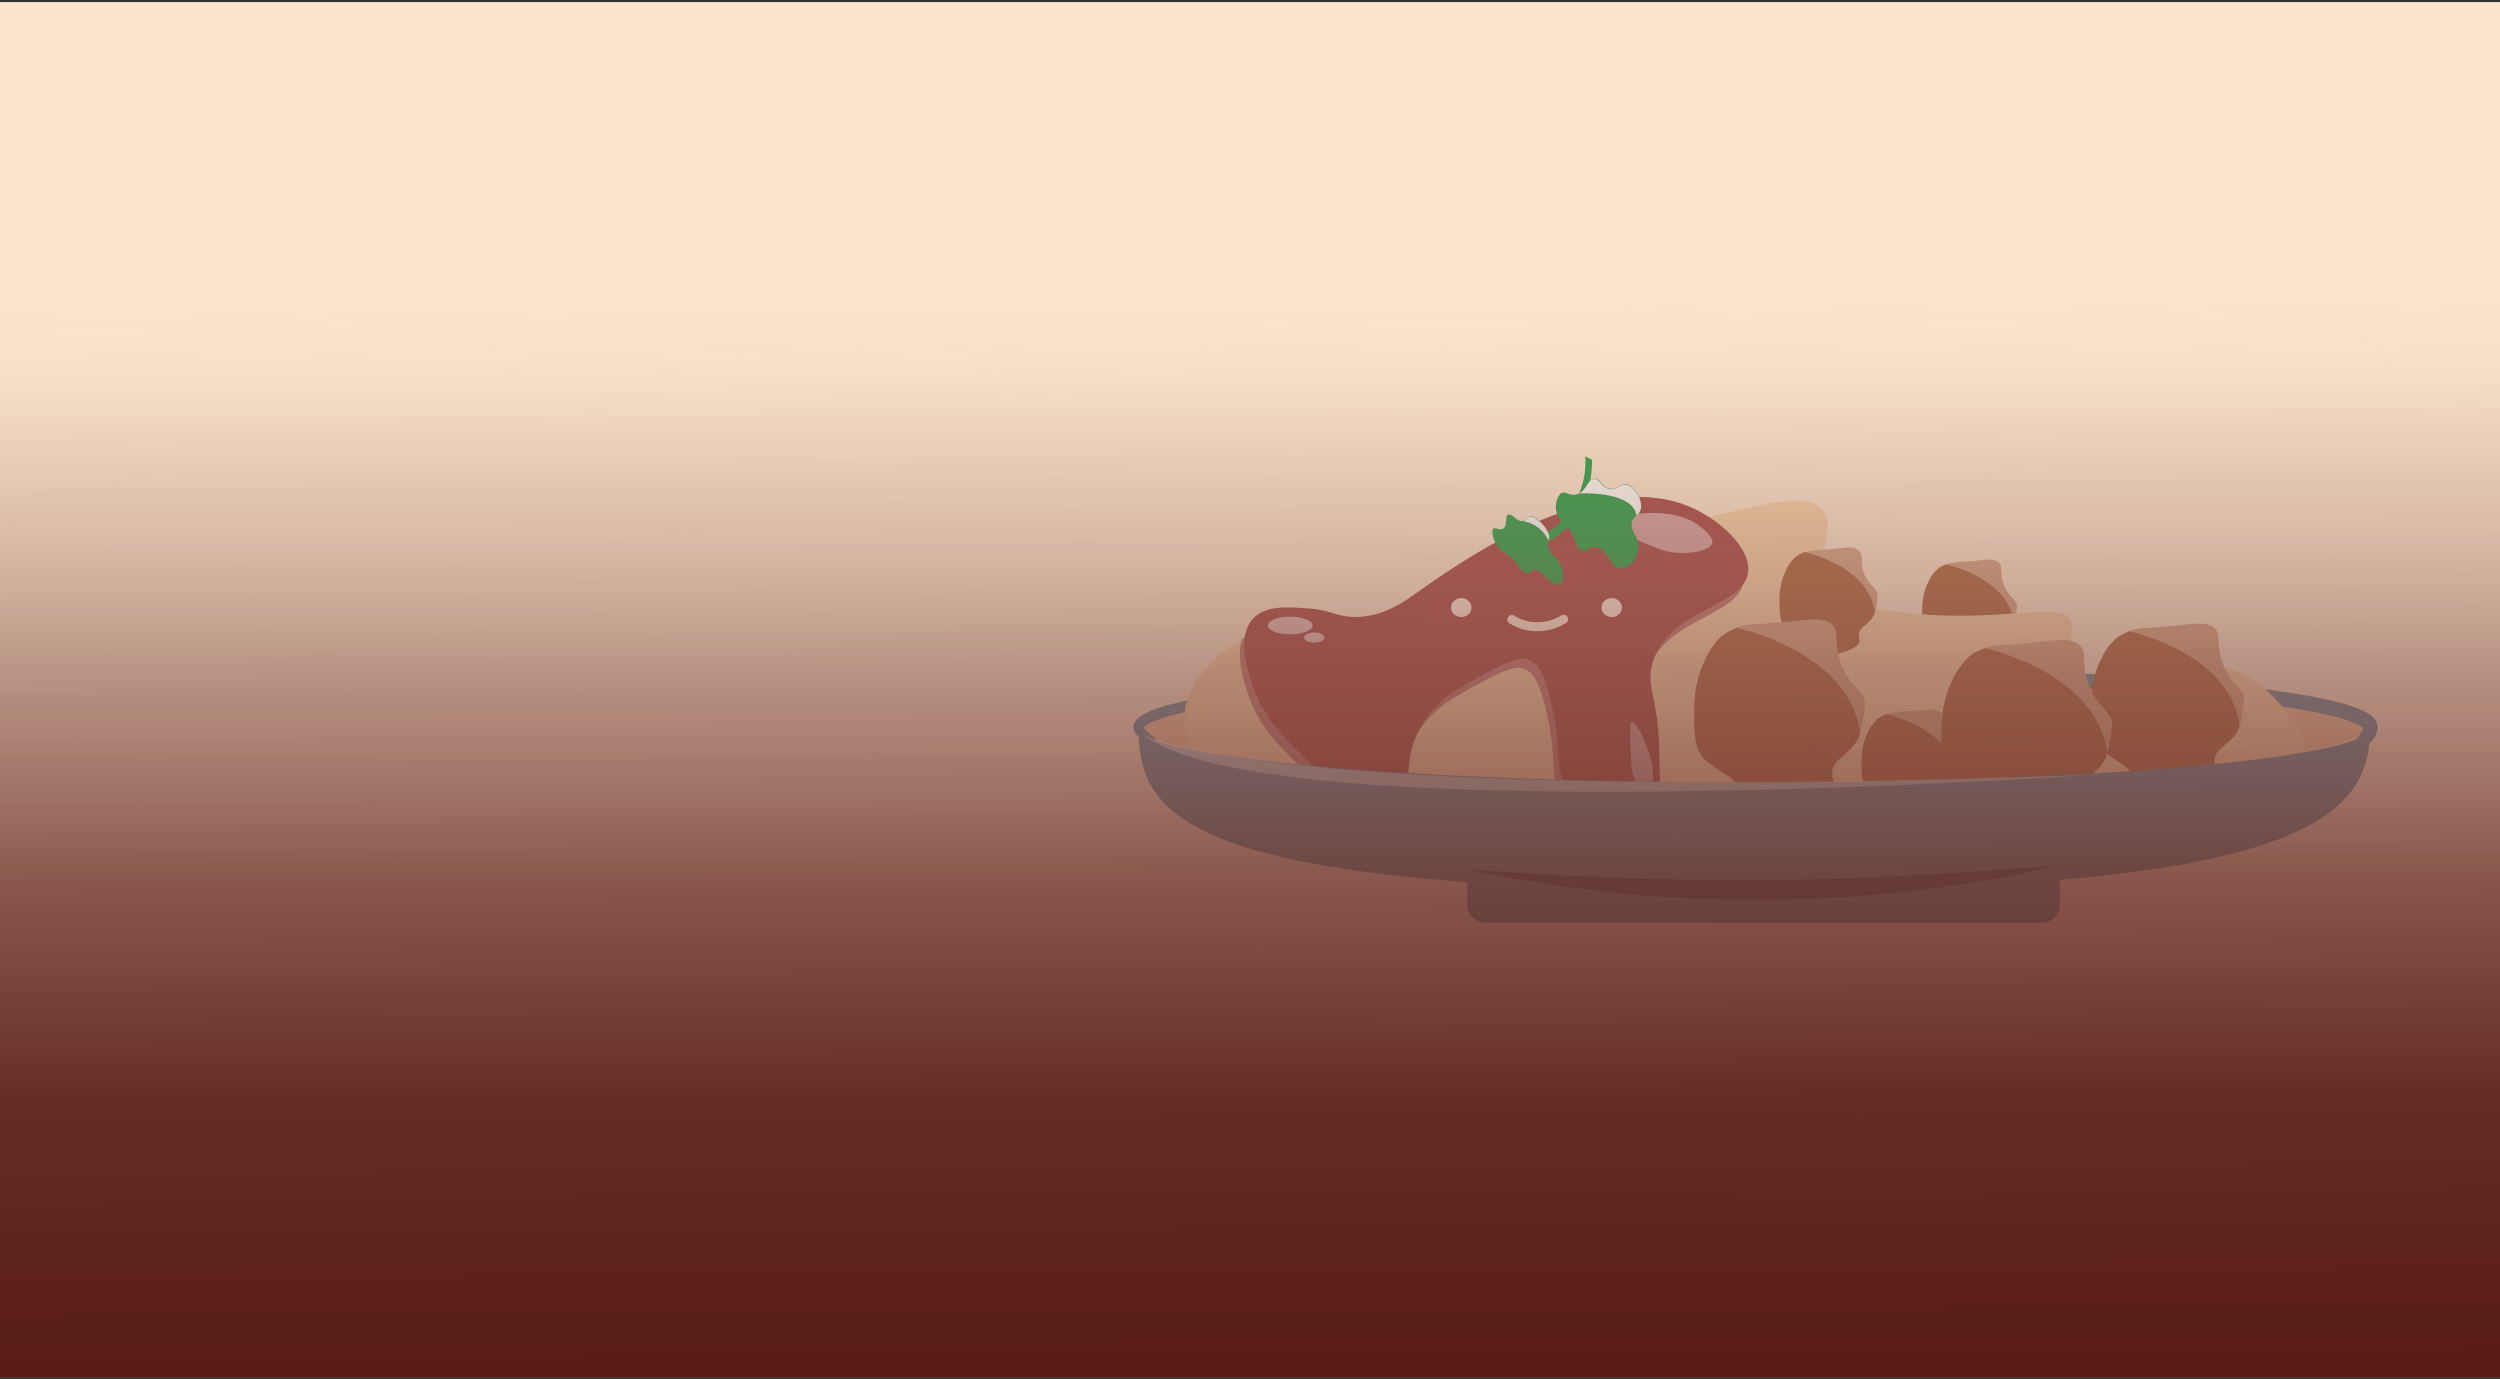 <svg xmlns="http://www.w3.org/2000/svg" xmlns:xlink="http://www.w3.org/1999/xlink" viewBox="0 0 300 165.5"><rect x="0" y="0" width="300" height="165.5" fill="#333333" stroke="none"/><defs><style>.cls-1{isolation:isolate;}.cls-2{fill:#fce5cd;}.cls-3{fill:#edc094;}.cls-4{fill:#9b4e23;}.cls-5{opacity:0.49;}.cls-14,.cls-15,.cls-17,.cls-5{mix-blend-mode:soft-light;}.cls-6{fill:#ffe3c7;}.cls-7{opacity:0.5;mix-blend-mode:multiply;}.cls-8{fill:#4c7891;}.cls-9{fill:#f4cd9d;}.cls-10{opacity:0.6;}.cls-11{fill:#891b3b;}.cls-12{fill:#962a2a;}.cls-13{fill:#fff;}.cls-14{opacity:0.52;}.cls-15{opacity:0.63;}.cls-16{fill:#00922b;}.cls-18{fill:#ffe8d9;}.cls-19{fill:url(#linear-gradient);}</style><linearGradient id="linear-gradient" x1="150.37" y1="168.62" x2="149.66" y2="2.17" gradientUnits="userSpaceOnUse"><stop offset="0.03" stop-color="#591c16"/><stop offset="0.22" stop-color="#5f241d" stop-opacity="0.96"/><stop offset="0.38" stop-color="#733c33" stop-opacity="0.84"/><stop offset="0.53" stop-color="#936459" stop-opacity="0.64"/><stop offset="0.68" stop-color="#c09d8d" stop-opacity="0.36"/><stop offset="0.82" stop-color="#fae5cf" stop-opacity="0"/></linearGradient></defs><g class="cls-1"><g id="Layer_1" data-name="Layer 1"><rect class="cls-2" y="0.25" width="300" height="165"/><ellipse class="cls-3" cx="210.45" cy="87.41" rx="73.25" ry="6.53"/><path class="cls-4" d="M242,72.85a10.22,10.22,0,0,1-.3,1.87,2,2,0,0,1-.15.39,3.64,3.64,0,0,1-.39.54h0a10.7,10.7,0,0,1-.86.79c-.86.77-.19,1.44-.45,1.87-.09.14-.42.64-1.93,1.06s-2.56.72-3.28.14-.68-1.15-1.58-1.87l-.12-.09a13.43,13.43,0,0,1-1.58-1.11c-.7-.66-.69-2-.68-3.19a7.82,7.82,0,0,1,.5-2.93c.05-.13.11-.26.18-.4a4.71,4.71,0,0,1,1.14-1.63h0l.09-.07.24-.16a4.61,4.61,0,0,1,.68-.33,11.75,11.75,0,0,1,2.83-.34c1.86-.18,2.87-.44,3.51.14.49.44.08,1.14.56,2.53C241,71.75,242.06,71.94,242,72.85Z"/><g class="cls-5"><path class="cls-6" d="M242,72.85a10.22,10.22,0,0,1-.3,1.87c-.65-4.81-6.51-6.58-8.19-7a11.75,11.75,0,0,1,2.83-.34c1.86-.18,2.87-.44,3.51.14.49.44.08,1.14.56,2.53C241,71.75,242.06,71.94,242,72.85Z"/></g><g class="cls-7"><path class="cls-4" d="M233.05,77.38a.66.66,0,0,1-.12.17,13.43,13.43,0,0,1-1.58-1.11c-.7-.66-.69-2-.68-3.19a7.82,7.82,0,0,1,.5-2.93S231,75,233.05,77.38Z"/></g><path class="cls-8" d="M138.51,89.34a3.92,3.92,0,0,1-1.23-.47,4,4,0,0,1-.56-.39,2.42,2.42,0,0,1-.52-.57,1.19,1.19,0,0,1-.2-.59,1.26,1.26,0,0,1,.13-.57,1.87,1.87,0,0,1,.56-.68,5.62,5.62,0,0,1,1.2-.68,16.83,16.83,0,0,1,2.39-.81c.8-.21,1.6-.39,2.4-.56,3.22-.66,6.45-1.09,9.68-1.47,6.46-.75,12.94-1.23,19.43-1.61,13-.74,26-1.06,38.94-1.1q9.74,0,19.48.21c6.49.16,13,.38,19.47.75s13,.84,19.44,1.58c3.24.38,6.47.81,9.7,1.48.81.17,1.61.36,2.42.59a14.73,14.73,0,0,1,2.44.89,5.16,5.16,0,0,1,.63.37,2.73,2.73,0,0,1,.65.6,1.84,1.84,0,0,1,.29.54,2.25,2.25,0,0,1,.06.36v.19c0,.06,0,.12,0,.16a2.51,2.51,0,0,1-.32.82,3.17,3.17,0,0,1-1,1.11,2.83,2.83,0,0,1-1.38.48l-.31-.89a5.43,5.43,0,0,0,.72-.72,3.82,3.82,0,0,0,.48-.78,1.46,1.46,0,0,0,.07-.19.19.19,0,0,0,0-.07v0h0s0,0,0,0v0s0,0,0,.06,0,0,0,0a1,1,0,0,0-.25-.21,2.73,2.73,0,0,0-.42-.24,11.49,11.49,0,0,0-2.12-.77c-.75-.21-1.53-.4-2.31-.56-3.12-.65-6.33-1.08-9.53-1.45-6.42-.73-12.88-1.2-19.34-1.56-12.93-.72-25.89-1-38.85-1s-25.92.19-38.86.85c-6.47.34-12.93.78-19.36,1.48-3.21.36-6.42.77-9.57,1.39-.79.16-1.57.34-2.33.54a16.48,16.48,0,0,0-2.22.72,4.18,4.18,0,0,0-.92.51.63.63,0,0,0-.22.24s0,0,0,0,0-.05,0,0a2.79,2.79,0,0,0,.27.35c.12.12.25.25.39.37s.58.48.88.72Z"/><path class="cls-9" d="M277.06,94.35c-1.84,6.49-15.58,6-29,6.22-45.72.61-84.74,8.44-100.64-5.44-1.49-1.31-5.44-4.76-5.29-9.12.13-3.77,3.28-7.18,6.89-9.29A17.75,17.75,0,0,1,152.89,75c4.76-1.42,6,.79,11.72,0,5.58-.78,7.21-3.24,13.61-6.23,3.9-1.82,4-1.22,17.95-4.56,2.66-.63,5.05-1.22,7.18-1.75,9.78-2.41,14.18-3.43,15.59-.91,1.25,2.21-1.1,4.9.38,8,1.16,2.42,3.87,3.43,9.36,4,12.14,1.26,18.61-1.64,19.84,1,1.31,2.82-5,8.4-3.87,10.45,1.7,3.09,16.15-9.33,25.32-3.67C274.47,84.12,278.21,90.27,277.06,94.35Z"/><path class="cls-4" d="M269.25,84.07a15.68,15.68,0,0,1-.49,3,2.66,2.66,0,0,1-.25.63,5.51,5.51,0,0,1-.62.87h0c-.25.27-.62.59-1.39,1.27-1.4,1.24-.3,2.32-.73,3-.14.23-.68,1-3.11,1.72-2.67.75-4.15,1.16-5.31.21-1.31-1.07-1.09-1.85-2.56-3l-.19-.14a22.62,22.62,0,0,1-2.55-1.8c-1.14-1.08-1.12-3.16-1.1-5.16a12.35,12.35,0,0,1,.81-4.74c.08-.21.18-.42.29-.64a7.57,7.57,0,0,1,1.83-2.63h0l.14-.11a2.48,2.48,0,0,1,.4-.26,7.79,7.79,0,0,1,1.09-.54c1.2-.45,2.12-.3,4.58-.54,3-.29,4.64-.72,5.67.21.8.73.13,1.86.91,4.09C267.65,82.29,269.36,82.6,269.25,84.07Z"/><g class="cls-5"><path class="cls-6" d="M269.25,84.07a15.68,15.68,0,0,1-.49,3c-1.05-7.78-10.53-10.64-13.24-11.31,1.2-.45,2.12-.3,4.58-.54,3-.29,4.64-.72,5.67.21.8.73.13,1.86.91,4.09C267.65,82.29,269.36,82.6,269.25,84.07Z"/></g><g class="cls-7"><path class="cls-4" d="M254.79,91.39a1.6,1.6,0,0,1-.19.29,22.62,22.62,0,0,1-2.55-1.8c-1.14-1.08-1.12-3.16-1.1-5.16a12.35,12.35,0,0,1,.81-4.74S251.5,87.52,254.79,91.39Z"/></g><rect class="cls-8" x="176.06" y="102.1" width="71.12" height="8.64" rx="2.11"/><path class="cls-4" d="M225.29,71.55a9.77,9.77,0,0,1-.31,1.93,1.63,1.63,0,0,1-.16.41,3.14,3.14,0,0,1-.4.56h0c-.16.17-.39.38-.88.82-.9.79-.2,1.48-.47,1.92-.1.15-.44.67-2,1.11-1.71.48-2.66.74-3.4.13s-.7-1.19-1.64-1.92l-.12-.1a14.8,14.8,0,0,1-1.64-1.14c-.72-.7-.71-2-.7-3.31a7.8,7.8,0,0,1,.52-3,3.79,3.79,0,0,1,.18-.42,4.88,4.88,0,0,1,1.18-1.68h0l.09-.07.25-.17a5.46,5.46,0,0,1,.7-.34,12.2,12.2,0,0,1,2.94-.34c1.93-.19,3-.46,3.63.13s.08,1.19.58,2.62C224.27,70.4,225.36,70.6,225.29,71.55Z"/><g class="cls-5"><path class="cls-6" d="M225.29,71.55a9.77,9.77,0,0,1-.31,1.93c-.67-5-6.74-6.81-8.48-7.24a12.2,12.2,0,0,1,2.94-.34c1.93-.19,3-.46,3.63.13s.08,1.19.58,2.62C224.27,70.4,225.36,70.6,225.29,71.55Z"/></g><g class="cls-7"><path class="cls-4" d="M216,76.23a.94.94,0,0,1-.12.18,14.8,14.8,0,0,1-1.64-1.14c-.72-.7-.71-2-.7-3.31a7.8,7.8,0,0,1,.52-3S213.93,73.75,216,76.23Z"/></g><path class="cls-4" d="M235.12,91a10.88,10.88,0,0,1-.31,1.94,1.69,1.69,0,0,1-.16.4,3.74,3.74,0,0,1-.4.56h0a11.6,11.6,0,0,1-.89.82c-.89.79-.19,1.48-.47,1.93-.09.15-.43.66-2,1.1s-2.66.74-3.39.14-.71-1.19-1.64-1.93l-.12-.1a11.88,11.88,0,0,1-1.64-1.14c-.73-.7-.72-2-.7-3.31a7.79,7.79,0,0,1,.51-3c.06-.14.12-.27.19-.41a4.87,4.87,0,0,1,1.17-1.69h0s0,0,.09-.08l.25-.16a5.46,5.46,0,0,1,.7-.34,11.49,11.49,0,0,1,2.93-.35c1.93-.19,3-.46,3.63.14s.09,1.18.59,2.61C234.1,89.86,235.19,90.05,235.12,91Z"/><g class="cls-5"><path class="cls-6" d="M235.12,91a10.88,10.88,0,0,1-.31,1.94c-.68-5-6.74-6.82-8.48-7.24a11.49,11.49,0,0,1,2.93-.35c1.93-.19,3-.46,3.63.14s.09,1.18.59,2.61C234.1,89.86,235.19,90.05,235.12,91Z"/></g><g class="cls-7"><path class="cls-4" d="M225.87,95.68a1.4,1.4,0,0,1-.12.18,11.88,11.88,0,0,1-1.64-1.14c-.73-.7-.72-2-.7-3.31a7.79,7.79,0,0,1,.51-3S223.76,93.2,225.87,95.68Z"/></g><path class="cls-4" d="M253.44,87a18.54,18.54,0,0,1-.55,3.39,3,3,0,0,1-.27.7,6,6,0,0,1-.7,1h0c-.28.31-.69.67-1.55,1.43-1.56,1.38-.34,2.58-.82,3.37-.16.26-.76,1.16-3.47,1.92-3,.83-4.65,1.3-5.94.24-1.46-1.21-1.22-2.08-2.86-3.37l-.21-.16a24.93,24.93,0,0,1-2.86-2C233,92.33,233,90,233,87.76a13.93,13.93,0,0,1,.9-5.29c.1-.24.21-.48.32-.72a8.49,8.49,0,0,1,2.06-2.94s0,0,0,0l.15-.13.44-.29a8.92,8.92,0,0,1,1.23-.59c1.34-.51,2.37-.35,5.11-.61,3.37-.32,5.19-.8,6.34.24.9.81.14,2.07,1,4.57C251.65,85.05,253.56,85.39,253.44,87Z"/><g class="cls-5"><path class="cls-6" d="M253.44,87a18.54,18.54,0,0,1-.55,3.39c-1.18-8.7-11.76-11.9-14.79-12.64,1.34-.51,2.37-.35,5.11-.61,3.37-.32,5.19-.8,6.34.24.9.81.14,2.07,1,4.57C251.65,85.05,253.56,85.39,253.44,87Z"/></g><g class="cls-7"><path class="cls-4" d="M237.28,95.22a1.6,1.6,0,0,1-.21.32,24.93,24.93,0,0,1-2.86-2C233,92.33,233,90,233,87.76a13.93,13.93,0,0,1,.9-5.29S233.6,90.89,237.28,95.22Z"/></g><g class="cls-10"><path class="cls-11" d="M209.21,69.67c-.37,4.44-9.86,4.45-11.53,11.23-.7,2.85.72,3.92.85,10,.13,5.88.4,8.84-1,10-2.42,2-9-1.45-10.67-6.67-.79-2.47-.09-4.13-1.42-9.34-.8-3.14-1.44-4-2.17-4.45s-1.71-.61-5.11,1.23c-4,2.15-6.37,3.45-8.12,6.44-2.55,4.35-.78,7.24-2.74,8.78-3.5,2.75-11.32-4.62-14.27-8a15.73,15.73,0,0,1-3.21-5.45c-.5-1.44-1.53-4.48-.77-6.73A17.75,17.75,0,0,1,152.89,75c4.76-1.42,6,.79,11.72,0,5.58-.78,7.21-3.24,13.61-6.23,3.9-1.82,4-1.22,17.95-4.56,2.66-.63,5.05-1.22,7.18-1.75C206.51,64.15,209.42,67.11,209.21,69.67Z"/></g><path class="cls-12" d="M153.55,87.79a16.05,16.05,0,0,1-3.21-5.45c-.55-1.63-1.8-5.3-.38-7.56s4.44-1.94,7-1.77,3.17.86,5.1,1c3.72.27,6.6-1.93,8.13-3,4.79-3.39,21.17-15,32.5-10.23,3.59,1.49,7.33,4.89,7.09,7.78-.37,4.43-9.87,4.45-11.53,11.23-.7,2.85.72,3.92.85,10,.13,5.88.39,8.84-1,10-2.42,2-9-1.44-10.68-6.66-.78-2.47-.08-4.13-1.41-9.34-.81-3.14-1.44-4-2.18-4.45s-1.7-.61-5.1,1.22c-4,2.16-6.38,3.45-8.13,6.45-2.54,4.35-.77,7.24-2.74,8.78C164.33,98.54,156.51,91.17,153.55,87.79Z"/><g class="cls-5"><path class="cls-13" d="M195.78,86.6c.39-.15,1.35,1.67,1.89,3.16a9.23,9.23,0,0,1,.57,5c-.11.44-.27,1-.59,1.08-.6,0-1.49-1.86-1.83-3.53a25.86,25.86,0,0,1-.16-3.29C195.61,86.88,195.66,86.65,195.78,86.6Z"/></g><path class="cls-4" d="M223.77,84.6a18.4,18.4,0,0,1-.55,3.38,3.31,3.31,0,0,1-.27.71,7.05,7.05,0,0,1-.7,1h0c-.28.31-.69.67-1.55,1.43-1.56,1.38-.34,2.59-.82,3.37-.16.26-.76,1.16-3.48,1.92-3,.84-4.64,1.3-5.93.24-1.46-1.2-1.22-2.07-2.86-3.36l-.21-.17a23.74,23.74,0,0,1-2.86-2c-1.26-1.21-1.24-3.53-1.22-5.77a13.9,13.9,0,0,1,.9-5.29c.1-.24.21-.48.32-.72a8.52,8.52,0,0,1,2.06-3,0,0,0,0,1,0,0l.15-.12.44-.29a8,8,0,0,1,1.23-.6c1.34-.51,2.37-.34,5.11-.61,3.37-.32,5.19-.79,6.34.25.89.81.14,2.07,1,4.57C222,82.6,223.89,83,223.77,84.6Z"/><g class="cls-5"><path class="cls-6" d="M223.77,84.6a18.4,18.4,0,0,1-.55,3.38c-1.18-8.7-11.76-11.9-14.79-12.64,1.34-.51,2.37-.34,5.11-.61,3.37-.32,5.19-.79,6.34.25.89.81.14,2.07,1,4.57C222,82.6,223.89,83,223.77,84.6Z"/></g><g class="cls-7"><path class="cls-4" d="M207.61,92.78a2.11,2.11,0,0,1-.21.31,23.74,23.74,0,0,1-2.86-2c-1.26-1.21-1.24-3.53-1.22-5.77a13.9,13.9,0,0,1,.9-5.29S203.93,88.45,207.61,92.78Z"/></g><path class="cls-8" d="M284.43,87.3c0,10.81-7.89,19.58-73.91,19.58-68.54,0-73.9-8.77-73.9-19.58,0,3.64,33.09,6.6,73.9,6.6S284.43,90.94,284.43,87.3Z"/><g class="cls-14"><path d="M176,104.33s16.17,1.3,33.67,1.3,37.13-1.8,37.13-1.8S215.22,112.8,176,104.33Z"/></g><g class="cls-5"><path class="cls-13" d="M137.2,88.14S150.53,96.51,250.66,93C250.82,93,151.11,99.89,137.2,88.14Z"/></g><g class="cls-5"><path class="cls-13" d="M193,62.93c0-.75,2.82-1.32,5-1.37,1.13,0,4.32-.06,6.47,2,.48.44,1.14,1.06,1,1.63-.29,1-3.13,1.43-5.36,1A26.42,26.42,0,0,1,196,64.56C193.29,63.39,193,63.17,193,62.93Z"/></g><g class="cls-15"><ellipse class="cls-13" cx="154.83" cy="75.06" rx="2.69" ry="1.06"/></g><g class="cls-15"><ellipse class="cls-13" cx="157.71" cy="76.51" rx="1.23" ry="0.61"/></g><path class="cls-16" d="M196.93,60.87a1.38,1.38,0,0,1-.56,1,1.49,1.49,0,0,0-.58,1c-.08,1,.8,1.49.85,2.62.05,1.39-1.17,2.91-2.28,2.71s-1.52-2.38-2.82-2.56c-.86-.12-1.14.74-1.81.37s-.48-1-1.3-2.29-1.36-1.24-1.61-2.15a2.55,2.55,0,0,1,.41-2.31c.56-.48,1,.31,2,.06a1,1,0,0,0,.3-.12h0c.92-.49,1.06-1.83,1.91-1.75.61.07.65.79,1.45,1.11,1.15.46,1.61-.8,2.6-.35A3,3,0,0,1,196.93,60.87Z"/><path class="cls-16" d="M186.83,70.17c-.85-.08-1.83-1.79-2.72-1.82-.58,0-.46.7-1,.45s-.67-.78-1.65-1.74-1.31-.88-1.79-1.6a2.72,2.72,0,0,1-.57-1.9c.18-.44.77.16,1.26-.12.66-.37.11-1.7.74-1.7.41,0,.7.58,1.32.77h0a.94.94,0,0,0,.35,0h0c.51-.07.5-.77,1.17-.54a4.07,4.07,0,0,1,1.87,2,1,1,0,0,1,0,.87,1.15,1.15,0,0,0,0,.9c.31.83,1,1.13,1.47,2C187.84,68.91,187.61,70.25,186.83,70.17Z"/><path class="cls-16" d="M184,65.79s7-1.71,7.05-10.61l-.82-.42A10.15,10.15,0,0,1,183.44,65C183.5,66.35,184,65.79,184,65.79Z"/><g class="cls-17"><path class="cls-13" d="M196.93,60.87a1.38,1.38,0,0,1-.56,1c-.4-2.92-6.6-2.72-6.88-2.63.92-.49,1.06-1.83,1.91-1.75.61.07.65.79,1.45,1.11,1.15.46,1.61-.8,2.6-.35A3,3,0,0,1,196.93,60.87Z"/></g><g class="cls-17"><path class="cls-13" d="M185.81,64a1,1,0,0,1,0,.87,2.22,2.22,0,0,1-.11-.22,3.9,3.9,0,0,0-2.94-2.09c.51-.07.5-.77,1.17-.54A4.07,4.07,0,0,1,185.81,64Z"/></g><ellipse class="cls-18" cx="175.35" cy="72.91" rx="1.23" ry="1.14"/><ellipse class="cls-18" cx="193.4" cy="72.91" rx="1.23" ry="1.14"/><path class="cls-18" d="M184.47,75.74a6.11,6.11,0,0,1-3.42-1,.54.54,0,0,1,.64-.86,5,5,0,0,0,2.78.78,5.38,5.38,0,0,0,2.86-.79.55.55,0,0,1,.74.13.53.53,0,0,1-.13.74A6.34,6.34,0,0,1,184.47,75.74Z"/><rect class="cls-19" y="0.25" width="300" height="165"/></g></g></svg>
